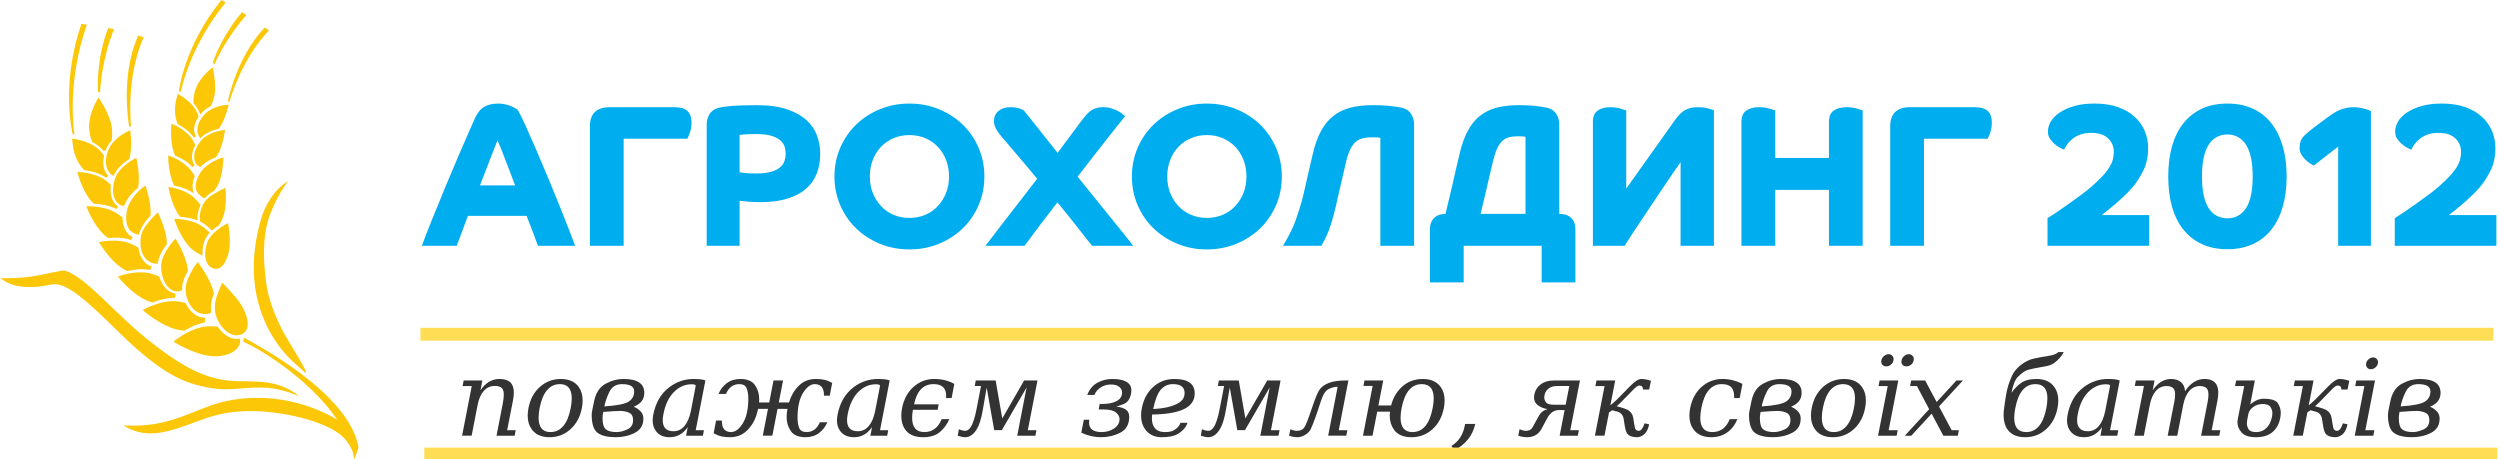 <?xml version="1.0" encoding="UTF-8" standalone="no"?>
<!-- Created with Inkscape (http://www.inkscape.org/) -->

<svg
   xmlns:dc="http://purl.org/dc/elements/1.1/"
   xmlns:cc="http://creativecommons.org/ns#"
   xmlns:rdf="http://www.w3.org/1999/02/22-rdf-syntax-ns#"
   xmlns:svg="http://www.w3.org/2000/svg"
   xmlns="http://www.w3.org/2000/svg"
   xmlns:sodipodi="http://sodipodi.sourceforge.net/DTD/sodipodi-0.dtd"
   xmlns:inkscape="http://www.inkscape.org/namespaces/inkscape"
   id="svg3355"
   version="1.1"
   inkscape:version="0.48.5 r10040"
   xml:space="preserve"
   width="940"
   height="172.738"
   viewBox="0 0 940 172.738"
   sodipodi:docname="AGROHOLDING_2012_logo.svg"
   inkscape:export-filename="/home/iraqez/WebstormProjects/agroholding_site/images/AGROHOLDING_2012_logo.svg.png"
   inkscape:export-xdpi="90"
   inkscape:export-ydpi="90"><defs
     id="defs3359" /><sodipodi:namedview
     pagecolor="#ffffff"
     bordercolor="#666666"
     borderopacity="1"
     objecttolerance="10"
     gridtolerance="10"
     guidetolerance="10"
     inkscape:pageopacity="0"
     inkscape:pageshadow="2"
     inkscape:window-width="1920"
     inkscape:window-height="1025"
     id="namedview3357"
     showgrid="false"
     inkscape:zoom="1.525436"
     inkscape:cx="577.44061"
     inkscape:cy="136.74525"
     inkscape:window-x="-2"
     inkscape:window-y="-3"
     inkscape:window-maximized="1"
     inkscape:current-layer="g3363"
     showguides="true"
     inkscape:guide-bbox="true"
     units="pt"
     inkscape:document-units="pt"><sodipodi:guide
       orientation="0,1"
       position="340.705,0"
       id="guide3193" /><sodipodi:guide
       orientation="0,1"
       position="-114.264,173.134"
       id="guide3210" /><sodipodi:guide
       orientation="1,0"
       position="158.643,267.465"
       id="guide4051" /><sodipodi:guide
       orientation="1,0"
       position="1363.545,199.287"
       id="guide4053" /></sodipodi:namedview><g
     id="g3363"
     inkscape:groupmode="layer"
     inkscape:label="ink_ext_XXXXXX"
     transform="matrix(1.25,0,0,-1.25,0,172.737)"><rect
       style="fill:#fbc707;fill-opacity:1;stroke-width:0.556;stroke-miterlimit:4;stroke-dasharray:none"
       id="rect3267"
       width="1122.302"
       height="83.91"
       x="-1893.229"
       y="-1274.717"
       transform="matrix(0.8,0,0,-0.8,0,138.19)" /><path
       style="fill:#fbc707;fill-opacity:1;stroke-width:0.556;stroke-miterlimit:4;stroke-dasharray:none"
       d="m -1891.234,-1232.16 0,-40.644 559.84,0 559.84,0 0,40.644 0,40.644 -559.84,0 -559.84,0 0,-40.644 z"
       id="path3269"
       inkscape:connector-curvature="0"
       transform="matrix(0.8,0,0,-0.8,0,138.19)" /><path
       style="fill:#fbc707;fill-opacity:1;stroke-width:0.556;stroke-miterlimit:4;stroke-dasharray:none"
       d="m -1891.234,-1232.16 0,-40.644 559.84,0 559.84,0 0,40.644 0,40.644 -559.84,0 -559.84,0 0,-40.644 z"
       id="path3271"
       inkscape:connector-curvature="0"
       transform="matrix(0.8,0,0,-0.8,0,138.19)" /><path
       style="fill:#fbc707;fill-opacity:1;stroke-width:0.556;stroke-miterlimit:4;stroke-dasharray:none"
       d="m -1892.807,-1232.16 0,-40.644 559.84,0 559.84,0 0,40.644 0,40.644 -559.84,0 -559.84,0 0,-40.644 z"
       id="path4041"
       inkscape:connector-curvature="0"
       transform="matrix(0.8,0,0,-0.8,0,138.19)" /><path
       style="fill:#fbc707;fill-opacity:1;stroke-width:0.556;stroke-miterlimit:4;stroke-dasharray:none"
       d="m -1892.807,-1232.16 0,-40.644 559.84,0 559.84,0 0,40.644 0,40.644 -559.84,0 -559.84,0 0,-40.644 z"
       id="path4043"
       inkscape:connector-curvature="0"
       transform="matrix(0.8,0,0,-0.8,0,138.19)" /><path
       style="fill:#fbc707;fill-opacity:1;stroke:none"
       d="m -1892.807,-1232.16 0,-40.644 559.84,0 559.84,0 0,40.644 0,40.644 -559.84,0 -559.84,0 0,-40.644 z"
       id="path4045"
       inkscape:connector-curvature="0"
       transform="matrix(0.8,0,0,-0.8,0,138.19)" /><path
       style="fill:#fbc707;fill-opacity:1;stroke:none"
       d="m -1892.807,-1232.16 0,-40.644 559.84,0 559.84,0 0,40.644 0,40.644 -559.84,0 -559.84,0 0,-40.644 z"
       id="path4047"
       inkscape:connector-curvature="0"
       transform="matrix(0.8,0,0,-0.8,0,138.19)" /><g
       id="g3085"><g
         transform="matrix(0.605,0,0,0.605,67.312,39.845)"
         id="g3244"><path
           inkscape:connector-curvature="0"
           id="path3441"
           style="fill:#00adef;fill-opacity:1;fill-rule:nonzero;stroke:none"
           d="m 144.857,70.383 c -0.671,1.805 -1.44,3.832 -2.311,6.077 -0.87,2.242 -1.707,4.42 -2.511,6.529 -0.803,2.109 -1.556,4.051 -2.26,5.827 -0.703,1.774 -1.255,3.097 -1.657,3.965 -0.403,-0.937 -0.94,-2.259 -1.607,-3.965 -0.671,-1.709 -1.407,-3.619 -2.211,-5.728 -0.805,-2.106 -1.641,-4.266 -2.511,-6.477 -0.871,-2.208 -1.674,-4.286 -2.41,-6.228 l 17.478,0 z M 98.448,40.347 c 1.407,3.751 3.115,8.119 5.123,13.11 2.01,4.987 4.169,10.278 6.48,15.87 2.311,5.589 4.721,11.303 7.232,17.127 2.512,5.825 4.973,11.45 7.384,16.875 1.27,2.878 2.827,4.888 4.67,6.026 1.842,1.141 4.27,1.709 7.284,1.709 1.138,0 2.26,-0.136 3.364,-0.4 1.106,-0.27 2.092,-0.588 2.965,-0.957 0.868,-0.366 1.57,-0.721 2.109,-1.053 0.534,-0.338 0.868,-0.539 1.005,-0.602 1.003,-1.678 2.326,-4.317 3.967,-7.936 1.641,-3.616 3.431,-7.684 5.373,-12.206 1.944,-4.522 3.95,-9.256 6.028,-14.215 2.075,-4.956 4.002,-9.659 5.776,-14.11 1.771,-4.454 3.33,-8.408 4.669,-11.856 1.34,-3.448 2.276,-5.91 2.813,-7.382 l -18.481,0 c -0.739,1.943 -1.541,4.102 -2.412,6.479 -0.87,2.376 -1.943,5.175 -3.214,8.386 l -29.232,0 c -1.072,-2.812 -2.025,-5.39 -2.862,-7.733 -0.838,-2.346 -1.726,-4.722 -2.661,-7.132 l -17.379,0" /><path
           inkscape:connector-curvature="0"
           id="path3443"
           style="fill:#00adef;fill-opacity:1;fill-rule:nonzero;stroke:none"
           d="m 182.033,99.713 c 0,6.364 3.315,9.543 9.946,9.543 l 32.044,0 c 3.08,0 5.274,-0.65 6.58,-1.959 1.306,-1.303 1.959,-3.199 1.959,-5.677 0,-1.805 -0.267,-3.466 -0.803,-4.97 -0.536,-1.507 -0.971,-2.532 -1.306,-3.063 l -31.644,0 0,-53.241 -16.776,0 0,59.366" /><path
           inkscape:connector-curvature="0"
           id="path3445"
           style="fill:#00adef;fill-opacity:1;fill-rule:nonzero;stroke:none"
           d="m 256.467,76.911 c 0.468,-0.065 1.289,-0.187 2.461,-0.349 1.169,-0.17 3.094,-0.255 5.776,-0.255 3.077,0 5.575,0.287 7.482,0.854 1.907,0.568 3.398,1.323 4.471,2.262 1.07,0.937 1.791,1.99 2.16,3.165 0.366,1.169 0.553,2.322 0.553,3.463 0,1.07 -0.153,2.177 -0.454,3.315 -0.301,1.138 -0.954,2.194 -1.959,3.165 -1.005,0.968 -2.461,1.771 -4.368,2.41 -1.91,0.636 -4.471,0.954 -7.687,0.954 -2.345,0 -4.252,-0.048 -5.725,-0.15 -1.473,-0.099 -2.376,-0.187 -2.711,-0.25 l 0,-18.584 z m -16.375,23.403 c 0,1.473 0.202,2.745 0.605,3.818 0.4,1.073 0.92,1.959 1.556,2.663 0.639,0.704 1.374,1.238 2.211,1.607 0.837,0.369 1.689,0.619 2.563,0.752 0.667,0.136 1.453,0.27 2.359,0.403 0.903,0.136 2.041,0.25 3.415,0.352 1.371,0.102 3.046,0.182 5.024,0.25 1.973,0.068 4.368,0.102 7.181,0.102 6.026,0 11.05,-0.687 15.067,-2.061 4.019,-1.374 7.25,-3.182 9.693,-5.424 2.444,-2.245 4.184,-4.82 5.223,-7.732 1.039,-2.915 1.558,-5.913 1.558,-8.992 0,-3.551 -0.571,-6.798 -1.706,-9.745 -1.141,-2.944 -2.915,-5.473 -5.325,-7.582 -2.413,-2.109 -5.51,-3.755 -9.29,-4.922 -3.787,-1.175 -8.288,-1.757 -13.514,-1.757 -1.204,0 -2.376,0.028 -3.514,0.097 -1.141,0.068 -2.177,0.133 -3.114,0.202 -0.94,0.068 -1.726,0.153 -2.362,0.253 -0.639,0.099 -1.053,0.153 -1.255,0.153 l 0,-22.403 -16.375,0 0,59.968" /><path
           inkscape:connector-curvature="0"
           id="path3447"
           style="fill:#00adef;fill-opacity:1;fill-rule:nonzero;stroke:none"
           d="m 340.895,54.209 c 2.878,0 5.524,0.517 7.936,1.555 2.41,1.039 4.485,2.498 6.228,4.374 1.74,1.871 3.097,4.048 4.068,6.526 0.971,2.475 1.459,5.189 1.459,8.138 0,2.946 -0.488,5.674 -1.459,8.186 -0.971,2.512 -2.328,4.686 -4.068,6.529 -1.743,1.842 -3.818,3.281 -6.228,4.32 -2.413,1.036 -5.058,1.558 -7.936,1.558 -2.881,0 -5.527,-0.522 -7.936,-1.558 -2.41,-1.039 -4.485,-2.478 -6.228,-4.32 -1.743,-1.842 -3.097,-4.016 -4.068,-6.529 -0.971,-2.512 -1.456,-5.24 -1.456,-8.186 0,-2.949 0.485,-5.663 1.456,-8.138 0.971,-2.478 2.325,-4.655 4.068,-6.526 1.743,-1.876 3.818,-3.335 6.228,-4.374 2.41,-1.039 5.055,-1.555 7.936,-1.555 z m -37.267,20.593 c 0,5.087 0.954,9.844 2.861,14.263 1.91,4.42 4.539,8.252 7.888,11.502 3.347,3.247 7.298,5.808 11.851,7.684 4.553,1.876 9.444,2.813 14.667,2.813 5.223,0 10.114,-0.937 14.667,-2.813 4.553,-1.876 8.504,-4.437 11.854,-7.684 3.347,-3.25 5.978,-7.082 7.885,-11.502 1.907,-4.42 2.861,-9.177 2.861,-14.263 0,-5.089 -0.954,-9.847 -2.861,-14.266 -1.907,-4.42 -4.539,-8.252 -7.885,-11.499 -3.349,-3.251 -7.301,-5.813 -11.854,-7.686 -4.553,-1.875 -9.444,-2.813 -14.667,-2.813 -5.223,0 -10.114,0.938 -14.667,2.813 -4.553,1.873 -8.504,4.435 -11.851,7.686 -3.349,3.247 -5.978,7.079 -7.888,11.499 -1.907,4.42 -2.861,9.177 -2.861,14.266" /><path
           inkscape:connector-curvature="0"
           id="path3449"
           style="fill:#00adef;fill-opacity:1;fill-rule:nonzero;stroke:none"
           d="m 378.71,40.347 c 0.602,0.803 1.742,2.293 3.415,4.469 1.674,2.177 3.682,4.789 6.026,7.838 2.344,3.045 4.94,6.392 7.786,10.042 2.845,3.65 5.675,7.316 8.489,10.999 -1.943,2.346 -3.835,4.607 -5.676,6.781 -1.843,2.178 -3.534,4.169 -5.073,5.978 -1.541,1.808 -2.881,3.381 -4.018,4.722 -1.14,1.337 -2.008,2.343 -2.612,3.011 -1.341,1.539 -2.361,2.963 -3.062,4.27 -0.705,1.307 -1.056,2.563 -1.056,3.767 0,2.211 0.754,3.934 2.26,5.173 1.508,1.237 3.466,1.857 5.877,1.857 1.742,0 3.164,-0.183 4.269,-0.553 1.105,-0.366 1.924,-0.718 2.463,-1.053 0.467,-0.601 1.239,-1.572 2.309,-2.914 1.072,-1.337 2.344,-2.929 3.819,-4.771 1.471,-1.842 3.113,-3.915 4.922,-6.228 1.808,-2.309 3.715,-4.703 5.726,-7.181 1.539,2.074 2.996,4.035 4.369,5.877 1.372,1.842 2.612,3.497 3.718,4.973 1.104,1.473 2.024,2.712 2.761,3.713 0.736,1.006 1.239,1.674 1.508,2.01 0.937,1.206 1.773,2.193 2.51,2.963 0.736,0.77 1.508,1.389 2.311,1.86 0.804,0.467 1.658,0.803 2.561,1.005 0.903,0.199 1.959,0.299 3.164,0.299 1.339,0 2.595,-0.183 3.768,-0.553 1.171,-0.366 2.225,-0.784 3.165,-1.255 0.936,-0.467 1.722,-0.971 2.359,-1.506 0.637,-0.538 1.089,-0.938 1.356,-1.206 -0.536,-0.668 -1.573,-1.958 -3.114,-3.866 -1.541,-1.909 -3.382,-4.219 -5.524,-6.931 -2.144,-2.712 -4.506,-5.724 -7.082,-9.041 -2.58,-3.314 -5.209,-6.714 -7.887,-10.196 3.08,-3.814 6.128,-7.584 9.142,-11.298 3.014,-3.718 5.775,-7.133 8.287,-10.248 2.511,-3.111 4.671,-5.795 6.48,-8.036 1.806,-2.245 3.045,-3.834 3.716,-4.771 l -20.392,0 c -0.601,0.669 -1.473,1.741 -2.611,3.213 -1.14,1.471 -2.46,3.163 -3.969,5.073 -1.507,1.909 -3.163,4.001 -4.972,6.281 -1.808,2.274 -3.716,4.617 -5.726,7.031 -1.876,-2.414 -3.667,-4.741 -5.374,-6.983 -1.707,-2.246 -3.282,-4.319 -4.721,-6.228 -1.441,-1.909 -2.698,-3.601 -3.768,-5.074 -1.07,-1.471 -1.907,-2.578 -2.51,-3.313 l -19.387,0" /><path
           inkscape:connector-curvature="0"
           id="path3451"
           style="fill:#00adef;fill-opacity:1;fill-rule:nonzero;stroke:none"
           d="m 488.774,54.208 c 2.879,0 5.523,0.519 7.936,1.558 2.412,1.039 4.485,2.496 6.228,4.371 1.741,1.872 3.097,4.049 4.068,6.526 0.969,2.478 1.457,5.19 1.457,8.137 0,2.948 -0.488,5.676 -1.457,8.186 -0.971,2.515 -2.327,4.689 -4.068,6.531 -1.743,1.842 -3.816,3.28 -6.228,4.319 -2.413,1.039 -5.057,1.558 -7.936,1.558 -2.881,0 -5.526,-0.519 -7.936,-1.558 -2.412,-1.039 -4.487,-2.477 -6.228,-4.319 -1.743,-1.842 -3.099,-4.016 -4.068,-6.531 -0.972,-2.51 -1.458,-5.238 -1.458,-8.186 0,-2.947 0.486,-5.659 1.458,-8.137 0.969,-2.477 2.325,-4.655 4.068,-6.526 1.741,-1.875 3.816,-3.332 6.228,-4.371 2.41,-1.039 5.055,-1.558 7.936,-1.558 z m -37.267,20.592 c 0,5.089 0.955,9.845 2.862,14.265 1.909,4.42 4.537,8.254 7.887,11.504 3.347,3.247 7.298,5.806 11.853,7.681 4.553,1.876 9.443,2.814 14.666,2.814 5.223,0 10.111,-0.938 14.666,-2.814 4.553,-1.875 8.503,-4.434 11.853,-7.681 3.347,-3.25 5.978,-7.084 7.885,-11.504 1.909,-4.42 2.864,-9.175 2.864,-14.265 0,-5.088 -0.955,-9.844 -2.864,-14.265 -1.907,-4.418 -4.537,-8.253 -7.885,-11.499 -3.35,-3.25 -7.3,-5.814 -11.853,-7.685 -4.555,-1.876 -9.443,-2.813 -14.666,-2.813 -5.223,0 -10.113,0.937 -14.666,2.813 -4.555,1.872 -8.505,4.435 -11.853,7.685 -3.35,3.246 -5.978,7.081 -7.887,11.499 -1.907,4.421 -2.862,9.176 -2.862,14.265" /><path
           inkscape:connector-curvature="0"
           id="path3453"
           style="fill:#00adef;fill-opacity:1;fill-rule:nonzero;stroke:none"
           d="m 571.322,110.259 c 3.08,0 5.776,-0.115 8.086,-0.35 2.312,-0.235 4.135,-0.486 5.476,-0.755 0.868,-0.134 1.722,-0.385 2.56,-0.751 0.837,-0.37 1.573,-0.905 2.211,-1.607 0.634,-0.706 1.154,-1.592 1.558,-2.664 0.401,-1.071 0.601,-2.346 0.601,-3.817 l 0,-59.968 -16.775,0 0,53.642 c -0.402,0.131 -1.022,0.217 -1.858,0.251 -0.837,0.033 -1.592,0.049 -2.261,0.049 -1.673,0 -3.165,-0.15 -4.471,-0.452 -1.305,-0.299 -2.477,-0.871 -3.515,-1.708 -1.039,-0.836 -1.958,-2.043 -2.761,-3.616 -0.805,-1.573 -1.508,-3.631 -2.111,-6.176 -1.339,-5.627 -2.428,-10.297 -3.263,-14.014 -0.839,-3.718 -1.457,-6.445 -1.859,-8.186 -0.603,-2.679 -1.424,-5.727 -2.462,-9.142 -1.039,-3.415 -2.629,-6.964 -4.771,-10.648 l -19.086,0 c 2.945,4.886 5.037,9.09 6.278,12.606 1.239,3.515 2.225,6.579 2.963,9.191 0.403,1.471 0.77,2.928 1.106,4.371 0.334,1.438 0.702,3.064 1.103,4.872 0.401,1.807 0.871,3.866 1.407,6.179 0.537,2.309 1.171,5.036 1.909,8.185 1.07,4.686 2.46,8.59 4.167,11.702 1.71,3.116 3.783,5.626 6.228,7.535 2.446,1.905 5.276,3.261 8.489,4.068 3.214,0.804 6.897,1.203 11.049,1.203" /><path
           inkscape:connector-curvature="0"
           id="path3455"
           style="fill:#00adef;fill-opacity:1;fill-rule:nonzero;stroke:none"
           d="m 624.902,56.217 22.3,0 0,38.273 c -0.401,0.134 -0.955,0.216 -1.657,0.25 -0.704,0.034 -1.391,0.053 -2.06,0.053 -1.742,0 -3.249,-0.169 -4.519,-0.505 -1.274,-0.336 -2.397,-0.971 -3.366,-1.909 -0.971,-0.938 -1.825,-2.209 -2.561,-3.814 -0.737,-1.611 -1.406,-3.683 -2.009,-6.228 l -6.127,-26.12 z m 47.11,-34.054 -16.773,0 0,18.184 -38.776,0 0,-18.184 -16.775,0 0,26.32 c 0,2.478 0.705,4.387 2.109,5.725 1.407,1.341 3.281,2.009 5.627,2.009 0.736,3.079 1.388,5.791 1.958,8.137 0.568,2.343 1.105,4.603 1.608,6.781 0.502,2.174 1.003,4.42 1.506,6.728 0.503,2.313 1.121,4.94 1.858,7.887 1.071,4.686 2.444,8.59 4.119,11.702 1.672,3.116 3.717,5.626 6.127,7.535 2.412,1.905 5.207,3.261 8.388,4.068 3.18,0.804 6.812,1.203 10.899,1.203 3.079,0 5.708,-0.115 7.886,-0.35 2.174,-0.235 3.931,-0.486 5.274,-0.755 0.869,-0.134 1.72,-0.385 2.56,-0.751 0.837,-0.37 1.573,-0.905 2.211,-1.607 0.633,-0.706 1.152,-1.592 1.556,-2.664 0.403,-1.071 0.602,-2.346 0.602,-3.817 l 0,-44.098 0.304,0 c 2.342,0 4.218,-0.668 5.623,-2.009 1.408,-1.338 2.109,-3.246 2.109,-5.725 l 0,-26.32" /><path
           inkscape:connector-curvature="0"
           id="path3457"
           style="fill:#00adef;fill-opacity:1;fill-rule:nonzero;stroke:none"
           d="m 697.289,68.774 24.207,34.055 c 1.675,2.342 3.347,3.997 5.024,4.969 1.672,0.971 3.781,1.457 6.327,1.457 1.672,0 3.114,-0.134 4.32,-0.399 1.206,-0.269 2.444,-0.64 3.716,-1.107 l 0,-67.402 -16.574,0 0,41.586 c -1.206,-1.741 -2.645,-3.819 -4.32,-6.228 -1.675,-2.41 -3.432,-5.006 -5.274,-7.786 -1.842,-2.78 -3.716,-5.589 -5.623,-8.437 -1.91,-2.846 -3.701,-5.525 -5.376,-8.036 -1.672,-2.51 -3.148,-4.737 -4.42,-6.679 -1.272,-1.943 -2.208,-3.415 -2.813,-4.42 l -15.771,0 0,61.477 c 0,2.742 0.803,4.67 2.41,5.776 1.609,1.102 3.684,1.655 6.228,1.655 1.876,0 3.568,-0.235 5.075,-0.703 1.507,-0.466 2.461,-0.769 2.864,-0.903 l 0,-38.874" /><path
           inkscape:connector-curvature="0"
           id="path3459"
           style="fill:#00adef;fill-opacity:1;fill-rule:nonzero;stroke:none"
           d="m 754.573,40.347 0,61.477 c 0,2.742 0.803,4.67 2.413,5.776 1.607,1.102 3.716,1.655 6.327,1.655 1.942,0 3.667,-0.235 5.175,-0.703 1.504,-0.466 2.461,-0.769 2.861,-0.903 l 0,-23.604 26.722,0 0,17.779 c 0,2.742 0.803,4.67 2.41,5.776 1.607,1.102 3.716,1.655 6.327,1.655 1.944,0 3.667,-0.235 5.175,-0.703 1.507,-0.466 2.461,-0.769 2.861,-0.903 l 0,-67.301 -16.773,0 0,27.826 -26.722,0 0,-27.826 -16.776,0" /><path
           inkscape:connector-curvature="0"
           id="path3461"
           style="fill:#00adef;fill-opacity:1;fill-rule:nonzero;stroke:none"
           d="m 828.535,99.713 c 0,6.363 3.315,9.542 9.946,9.542 l 32.041,0 c 3.08,0 5.277,-0.65 6.582,-1.958 1.306,-1.303 1.956,-3.198 1.956,-5.675 0,-1.808 -0.267,-3.467 -0.803,-4.973 -0.536,-1.506 -0.971,-2.529 -1.306,-3.064 l -31.641,0 0,-53.239 -16.776,0 0,59.366" /><path
           inkscape:connector-curvature="0"
           id="path3463"
           style="fill:#00adef;fill-opacity:1;fill-rule:nonzero;stroke:none"
           d="m 906.75,54.107 c 0.467,0.267 1.623,1.006 3.465,2.212 1.842,1.206 3.917,2.626 6.228,4.269 2.311,1.641 4.621,3.315 6.932,5.022 2.309,1.708 4.168,3.199 5.574,4.468 2.211,1.944 4.002,3.669 5.374,5.175 1.371,1.506 2.461,2.929 3.267,4.271 0.803,1.337 1.354,2.611 1.655,3.818 0.301,1.203 0.454,2.473 0.454,3.815 0,2.544 -0.94,4.737 -2.813,6.579 -1.876,1.842 -4.722,2.764 -8.54,2.764 -1.942,0 -3.664,-0.268 -5.172,-0.803 -1.507,-0.538 -2.796,-1.225 -3.866,-2.062 -1.072,-0.837 -1.961,-1.741 -2.662,-2.712 -0.704,-0.971 -1.255,-1.89 -1.659,-2.761 -0.602,0.202 -1.355,0.553 -2.259,1.053 -0.904,0.504 -1.776,1.121 -2.613,1.861 -0.837,0.736 -1.572,1.588 -2.21,2.559 -0.638,0.971 -0.953,2.092 -0.953,3.366 0,1.207 0.2,2.328 0.601,3.366 0.401,1.039 0.871,1.924 1.407,2.66 0.334,0.471 0.969,1.159 1.909,2.062 0.936,0.905 2.26,1.805 3.967,2.709 1.707,0.905 3.816,1.674 6.329,2.313 2.51,0.636 5.541,0.953 9.09,0.953 4.286,0 8.07,-0.568 11.351,-1.708 3.281,-1.14 6.043,-2.712 8.288,-4.719 2.24,-2.009 3.951,-4.355 5.121,-7.034 1.172,-2.679 1.757,-5.559 1.757,-8.639 0,-4.352 -0.818,-8.136 -2.458,-11.349 -1.643,-3.213 -3.366,-5.896 -5.175,-8.037 -1.07,-1.274 -2.359,-2.63 -3.866,-4.068 -1.507,-1.443 -3.014,-2.813 -4.522,-4.119 -1.507,-1.305 -2.912,-2.481 -4.218,-3.514 -1.306,-1.039 -2.259,-1.794 -2.864,-2.26 l 23.608,0 0,-15.27 -50.528,0 0,13.76" /><path
           inkscape:connector-curvature="0"
           id="path3465"
           style="fill:#00adef;fill-opacity:1;fill-rule:nonzero;stroke:none"
           d="m 996.202,54.01 c 3.948,0 7.031,1.69 9.239,5.07 2.211,3.38 3.315,8.622 3.315,15.72 0,7.099 -1.104,12.355 -3.315,15.769 -2.208,3.418 -5.291,5.126 -9.239,5.126 -4.019,0 -7.133,-1.708 -9.344,-5.126 -2.208,-3.414 -3.315,-8.67 -3.315,-15.769 0,-7.099 1.107,-12.341 3.315,-15.72 2.211,-3.381 5.325,-5.07 9.344,-5.07 z m 0,-15.37 c -4.757,0 -8.958,0.835 -12.609,2.509 -3.65,1.674 -6.73,4.07 -9.242,7.182 -2.509,3.117 -4.402,6.898 -5.674,11.354 -1.272,4.453 -1.91,9.492 -1.91,15.116 0,5.626 0.639,10.662 1.91,15.119 1.272,4.45 3.165,8.253 5.674,11.399 2.512,3.15 5.592,5.559 9.242,7.234 3.65,1.673 7.851,2.51 12.609,2.51 4.686,0 8.873,-0.837 12.555,-2.51 3.684,-1.674 6.764,-4.084 9.242,-7.234 2.478,-3.146 4.368,-6.949 5.674,-11.399 1.306,-4.457 1.961,-9.493 1.961,-15.119 0,-5.624 -0.656,-10.663 -1.961,-15.116 -1.306,-4.456 -3.196,-8.237 -5.674,-11.354 -2.478,-3.111 -5.558,-5.508 -9.242,-7.182 -3.682,-1.674 -7.868,-2.509 -12.555,-2.509" /><path
           inkscape:connector-curvature="0"
           id="path3467"
           style="fill:#00adef;fill-opacity:1;fill-rule:nonzero;stroke:none"
           d="m 1051.257,89.667 -12.154,-9.441 c -0.536,0.265 -1.189,0.654 -1.959,1.154 -0.772,0.505 -1.541,1.14 -2.311,1.909 -0.769,0.77 -1.422,1.622 -1.959,2.562 -0.536,0.938 -0.803,1.974 -0.803,3.112 0,2.41 0.636,4.304 1.907,5.676 1.272,1.37 3.08,2.928 5.424,4.674 l 5.927,4.42 c 1.272,0.934 2.444,1.756 3.517,2.458 1.07,0.703 2.14,1.274 3.213,1.707 1.07,0.437 2.16,0.77 3.264,1.005 1.104,0.236 2.328,0.352 3.667,0.352 1.005,0 2.01,-0.082 3.014,-0.249 1.005,-0.169 1.891,-0.37 2.663,-0.602 0.769,-0.235 1.405,-0.452 1.907,-0.653 0.502,-0.202 0.818,-0.337 0.954,-0.405 l 0,-66.998 -16.273,0 0,49.32" /><path
           inkscape:connector-curvature="0"
           id="path3469"
           style="fill:#00adef;fill-opacity:1;fill-rule:nonzero;stroke:none"
           d="m 1079.393,54.107 c 0.468,0.267 1.624,1.006 3.466,2.212 1.842,1.206 3.917,2.626 6.228,4.269 2.313,1.641 4.624,3.315 6.934,5.022 2.308,1.708 4.167,3.199 5.572,4.468 2.211,1.944 4.002,3.669 5.376,5.175 1.371,1.506 2.461,2.929 3.264,4.271 0.803,1.337 1.354,2.611 1.658,3.818 0.301,1.203 0.451,2.473 0.451,3.815 0,2.544 -0.94,4.737 -2.813,6.579 -1.876,1.842 -4.721,2.764 -8.538,2.764 -1.944,0 -3.664,-0.268 -5.172,-0.803 -1.507,-0.538 -2.799,-1.225 -3.869,-2.062 -1.07,-0.837 -1.958,-1.741 -2.663,-2.712 -0.704,-0.971 -1.255,-1.89 -1.658,-2.761 -0.602,0.202 -1.354,0.553 -2.26,1.053 -0.903,0.504 -1.774,1.121 -2.611,1.861 -0.837,0.736 -1.573,1.588 -2.211,2.559 -0.636,0.971 -0.951,2.092 -0.951,3.366 0,1.207 0.199,2.328 0.602,3.366 0.4,1.039 0.869,1.924 1.405,2.66 0.335,0.471 0.971,1.159 1.91,2.062 0.934,0.905 2.26,1.805 3.965,2.709 1.709,0.905 3.818,1.674 6.33,2.313 2.512,0.636 5.541,0.953 9.092,0.953 4.283,0 8.067,-0.568 11.348,-1.708 3.281,-1.14 6.043,-2.712 8.288,-4.719 2.242,-2.009 3.951,-4.355 5.123,-7.034 1.169,-2.679 1.757,-5.559 1.757,-8.639 0,-4.352 -0.82,-8.136 -2.461,-11.349 -1.641,-3.213 -3.366,-5.896 -5.175,-8.037 -1.07,-1.274 -2.359,-2.63 -3.866,-4.068 -1.504,-1.443 -3.014,-2.813 -4.522,-4.119 -1.504,-1.305 -2.912,-2.481 -4.218,-3.514 -1.306,-1.039 -2.26,-1.794 -2.864,-2.26 l 23.608,0 0,-15.27 -50.528,0 0,13.76" /></g><path
         d="m 33.949,93.579 0.002,-0.002 0,0 c 0,0 0,0 -0.002,0.002"
         style="fill:#fbc707;fill-opacity:1;fill-rule:nonzero;stroke:none"
         id="path3367"
         inkscape:connector-curvature="0" /><path
         d="m 30.429,93.579 0.002,-0.002 0,0 c 0,0 0,0 -0.002,0.002"
         style="fill:#fbc707;fill-opacity:1;fill-rule:nonzero;stroke:none"
         id="path3369"
         inkscape:connector-curvature="0" /><path
         d="m 39.423,100.238 c -0.196,1.903 -1.321,15.264 3.778,26.705 -0.541,0.193 -1.088,0.38 -1.637,0.555 -5.217,-11.676 -3.024,-25.545 -2.692,-27.467 0.233,0.092 0.415,0.158 0.551,0.207"
         style="fill:#fbc707;fill-opacity:1;fill-rule:nonzero;stroke:none"
         id="path3371"
         inkscape:connector-curvature="0" /><path
         d="m 29.512,110.49 0.293,0.023 c 0.103,0.009 0.201,-0.014 0.289,-0.054 0.104,2.063 0.726,10.323 4.197,18.944 -0.578,0.123 -1.153,0.242 -1.724,0.349 -3.397,-8.579 -3.205,-16.957 -3.079,-19.26 0.009,-0.001 0.011,-0.003 0.024,-0.002"
         style="fill:#fbc707;fill-opacity:1;fill-rule:nonzero;stroke:none"
         id="path3373"
         inkscape:connector-curvature="0" /><path
         d="m 22.399,97.794 c -0.414,2.639 -2.069,16.197 3.719,32.987 -0.567,0.074 -1.118,0.141 -1.646,0.203 -5.913,-17.345 -3.109,-31.025 -2.615,-33.137 0.166,-0.009 0.351,-0.029 0.542,-0.053"
         style="fill:#fbc707;fill-opacity:1;fill-rule:nonzero;stroke:none"
         id="path3375"
         inkscape:connector-curvature="0" /><path
         d="m 58.553,110.488 c -0.331,-1.376 -0.413,-2.455 -0.37,-3.312 0.662,-0.733 1.239,-1.543 1.616,-2.39 0.139,-0.309 0.252,-0.609 0.364,-0.909 0.028,-0.005 0.048,-0.016 0.074,-0.019 0.04,-0.006 0.08,0.002 0.12,-0.001 0.207,0.243 0.395,0.487 0.635,0.734 l 0.004,0.001 c 0.693,0.707 1.525,1.228 2.394,1.62 0.412,0.802 0.774,1.77 1.052,2.929 0.504,2.131 0.338,5.101 -0.485,8.816 -0.433,-0.328 -1.159,-0.948 -1.961,-1.787 -1.365,-1.423 -2.911,-3.452 -3.443,-5.682"
         style="fill:#fbc707;fill-opacity:1;fill-rule:nonzero;stroke:none"
         id="path3377"
         inkscape:connector-curvature="0" /><path
         d="m 58.287,96.831 c 0.217,0.09 0.432,0.205 0.63,0.365 -0.821,1.345 -0.805,3.506 0.826,5.864 -0.152,0.469 -0.326,0.95 -0.551,1.449 l -10e-4,0.004 c -1.283,2.876 -4.647,4.858 -5.737,5.442 -0.291,-1.346 -1.728,-4.964 0.031,-9.128 1.546,-0.817 3.546,-2.157 4.802,-3.996"
         style="fill:#fbc707;fill-opacity:1;fill-rule:nonzero;stroke:none"
         id="path3379"
         inkscape:connector-curvature="0" /><path
         d="m 65.814,99.468 c 1.168,1.58 2.175,4 2.994,7.209 -1.383,-0.025 -4.926,-0.499 -7.13,-2.74 -0.03,-0.031 -0.059,-0.066 -0.091,-0.096 -2.72,-2.841 -2.576,-5.723 -1.474,-7.027 0.07,-0.085 0.123,-0.131 0.182,-0.183 1.567,1.629 3.777,2.447 5.519,2.837"
         style="fill:#fbc707;fill-opacity:1;fill-rule:nonzero;stroke:none"
         id="path3381"
         inkscape:connector-curvature="0" /><path
         d="m 57.858,87.948 c 0.247,0.121 0.483,0.277 0.698,0.493 -1.002,1.288 -1.226,3.506 0.207,6.088 -0.206,0.466 -0.436,0.942 -0.718,1.432 l -0.003,0.004 c -1.621,2.852 -5.304,4.552 -6.449,5.022 -0.171,-1.417 -0.473,-6.472 1.105,-9.61 1.611,-0.666 3.703,-1.772 5.16,-3.428"
         style="fill:#fbc707;fill-opacity:1;fill-rule:nonzero;stroke:none"
         id="path3383"
         inkscape:connector-curvature="0" /><path
         d="m 59.327,88.536 c 0.289,-0.285 0.61,-0.464 0.958,-0.562 1.334,1.436 3.161,2.336 4.666,2.877 0.874,1.204 2.05,3.611 2.763,8.274 -1.326,-0.15 -4.875,-0.746 -6.977,-2.941 -0.116,-0.122 -0.226,-0.244 -0.335,-0.376 -2.475,-3.086 -2.419,-5.993 -1.075,-7.272"
         style="fill:#fbc707;fill-opacity:1;fill-rule:nonzero;stroke:none"
         id="path3385"
         inkscape:connector-curvature="0" /><path
         d="m 58.358,79.973 c -0.605,1.312 -0.64,3.159 0.241,5.259 -0.295,0.489 -0.623,0.986 -1.008,1.509 l -10e-4,0.005 c -2.021,2.785 -5.797,4.327 -6.992,4.673 -0.025,-1.297 0.176,-5.929 1.811,-9.058 1.696,-0.324 4.09,-1.007 5.949,-2.389"
         style="fill:#fbc707;fill-opacity:1;fill-rule:nonzero;stroke:none"
         id="path3387"
         inkscape:connector-curvature="0" /><path
         d="M 61.129,87.357 C 60.844,87.057 60.576,86.731 60.35,86.38 58.155,82.928 58.635,80.568 60.195,79.423 c 0.553,-0.425 0.83,-0.902 1.474,-0.769 0.849,0.936 1.879,1.677 2.873,2.25 0.267,0.364 0.528,0.766 0.783,1.209 1.063,1.862 1.703,4.796 1.894,8.71 -1.239,-0.27 -4.099,-1.387 -6.09,-3.466"
         style="fill:#fbc707;fill-opacity:1;fill-rule:nonzero;stroke:none"
         id="path3389"
         inkscape:connector-curvature="0" /><path
         d="m 59.398,71.888 c -0.124,1.316 0.125,2.901 0.901,4.655 -0.441,0.591 -0.955,1.195 -1.56,1.821 l -0.005,0.004 c -2.441,2.6 -6.772,3.45 -8.072,3.582 0.186,-1.277 1.209,-6.004 3.474,-8.97 1.487,-0.093 3.458,-0.389 5.262,-1.092"
         style="fill:#fbc707;fill-opacity:1;fill-rule:nonzero;stroke:none"
         id="path3391"
         inkscape:connector-curvature="0" /><path
         d="m 61.008,76.533 c -0.943,-2.008 -1.089,-3.705 -0.774,-5.007 0.582,-0.281 1.135,-0.609 1.627,-0.997 0.724,-0.556 1.336,-1.123 1.881,-1.694 0.661,0.602 1.362,1.127 2.05,1.545 0.442,0.625 0.858,1.38 1.225,2.272 1.234,3.013 0.916,7.492 0.809,8.961 0,0.026 0,0.026 0.001,0.044 -0.361,-0.122 -4.195,-1.909 -5.52,-3.293 -0.516,-0.54 -0.969,-1.147 -1.299,-1.831"
         style="fill:#fbc707;fill-opacity:1;fill-rule:nonzero;stroke:none"
         id="path3393"
         inkscape:connector-curvature="0" /><path
         d="m 61.394,65.39 c 0.344,1.087 0.969,2.013 1.702,2.813 -0.536,0.534 -1.147,1.071 -1.848,1.611 l -0.004,3e-4 c -2.912,2.3 -7.492,2.554 -8.836,2.524 0.454,-1.472 2.696,-7.453 6.171,-9.76 0.827,-0.571 1.62,-0.985 2.364,-1.256 -0.125,1.184 -0.013,2.546 0.45,4.063 l 10e-4,0.004"
         style="fill:#fbc707;fill-opacity:1;fill-rule:nonzero;stroke:none"
         id="path3395"
         inkscape:connector-curvature="0" /><path
         d="m 68.779,62.198 c 0.77,3.192 0.069,7.389 -0.155,8.77 -0.009,0.031 -0.009,0.053 -0.016,0.085 -0.999,-0.402 -3.049,-1.639 -4.701,-3.365 -0.729,-0.76 -1.337,-1.652 -1.662,-2.683 -1.263,-4.142 -0.105,-6.866 1.831,-7.521 0.712,-0.254 1.387,-0.213 2.005,0.121 0.28,0.15 0.549,0.359 0.805,0.621 0.785,0.822 1.428,2.168 1.893,3.973"
         style="fill:#fbc707;fill-opacity:1;fill-rule:nonzero;stroke:none"
         id="path3397"
         inkscape:connector-curvature="0" /><path
         d="m 68.806,107.613 0.218,0.003 c 0.26,0.944 3.771,12.998 11.871,21.397 -0.406,0.309 -0.818,0.616 -1.235,0.921 -8.255,-8.59 -10.968,-21.44 -11.153,-22.335 0.136,0.007 0.248,0.012 0.299,0.014"
         style="fill:#fbc707;fill-opacity:1;fill-rule:nonzero;stroke:none"
         id="path3399"
         inkscape:connector-curvature="0" /><path
         d="m 64.82,119.524 c 0.924,2.092 4.114,8.323 9.316,14.162 -0.441,0.283 -0.881,0.559 -1.315,0.829 -5.301,-6.031 -7.978,-12.808 -8.73,-14.91 -0.054,-0.158 -0.1,-0.289 -0.137,-0.392 l 0.608,-0.29 c 0.048,0.118 0.134,0.323 0.258,0.601"
         style="fill:#fbc707;fill-opacity:1;fill-rule:nonzero;stroke:none"
         id="path3401"
         inkscape:connector-curvature="0" /><path
         d="m 53.912,110.78 c 0.135,-0.071 0.309,-0.173 0.475,-0.27 0.236,1.273 2.849,13.85 13.487,26.959 -0.452,0.26 -0.878,0.5 -1.276,0.724 -11.008,-13.63 -12.703,-26.744 -12.78,-27.362 l 0.094,-0.051"
         style="fill:#fbc707;fill-opacity:1;fill-rule:nonzero;stroke:none"
         id="path3403"
         inkscape:connector-curvature="0" /><path
         d="m 33.902,85.405 c 0.086,-0.049 0.162,-0.09 0.231,-0.12 1.01,2.302 3.063,4 4.749,5.075 0.609,2.094 0.716,4.995 0.319,8.641 -1.449,-0.557 -5.004,-2.411 -6.452,-5.589 -0.021,-0.047 -0.04,-0.087 -0.06,-0.134 -1.752,-3.997 -0.467,-6.939 1.213,-7.874"
         style="fill:#fbc707;fill-opacity:1;fill-rule:nonzero;stroke:none"
         id="path3405"
         inkscape:connector-curvature="0" /><path
         d="m 31.965,84.718 c 0.218,0.195 0.42,0.422 0.579,0.703 -1.21,1.124 -1.888,3.206 -1.23,5.987 -0.406,0.544 -0.867,1.093 -1.419,1.643 l -0.002,0.003 c -2.49,2.501 -6.826,3.273 -8.205,3.459 0.223,-1.512 0.129,-5.824 3.63,-9.479 1.956,-0.257 4.598,-0.886 6.647,-2.316"
         style="fill:#fbc707;fill-opacity:1;fill-rule:nonzero;stroke:none"
         id="path3407"
         inkscape:connector-curvature="0" /><path
         d="m 26.865,99.028 c 0.192,-1.561 0.53,-2.713 0.912,-3.585 0.99,-0.51 1.921,-1.131 2.654,-1.867 0.269,-0.271 0.506,-0.538 0.745,-0.807 0.026,0.005 0.053,0.002 0.08,0.008 0.196,0.042 0.377,0.111 0.549,0.196 0.095,0.238 0.159,0.466 0.272,0.711 l 0,0.004 c 0.377,0.825 0.902,1.552 1.499,2.202 0.207,1.098 0.236,2.434 0.043,3.998 -0.31,2.411 -1.655,5.435 -3.988,8.984 -0.328,-0.508 -0.852,-1.43 -1.371,-2.612 -0.881,-2.005 -1.713,-4.711 -1.395,-7.231"
         style="fill:#fbc707;fill-opacity:1;fill-rule:nonzero;stroke:none"
         id="path3409"
         inkscape:connector-curvature="0" /><path
         d="m 35.012,75.318 c 0.21,0.216 0.398,0.468 0.539,0.769 -1.565,0.957 -2.665,3.187 -2.174,6.42 -0.401,0.407 -0.832,0.815 -1.322,1.216 l -0.002,8e-4 c -2.84,2.343 -7.403,2.696 -8.795,2.749 0.375,-1.538 2.049,-6.918 4.952,-9.571 1.963,-0.074 4.611,-0.42 6.802,-1.584"
         style="fill:#fbc707;fill-opacity:1;fill-rule:nonzero;stroke:none"
         id="path3411"
         inkscape:connector-curvature="0" /><path
         d="m 41.519,81.696 c 0.346,1.697 0.453,4.528 -0.498,9.032 -1.339,-0.668 -4.857,-2.649 -6.213,-5.74 -0.074,-0.168 -0.144,-0.341 -0.204,-0.519 -1.4,-4.156 -0.193,-7.159 1.731,-7.974 0.342,-0.155 0.681,-0.229 1.014,-0.236 0.802,2.326 2.639,4.2 4.17,5.436"
         style="fill:#fbc707;fill-opacity:1;fill-rule:nonzero;stroke:none"
         id="path3413"
         inkscape:connector-curvature="0" /><path
         d="m 39.878,66.887 c -1.706,0.768 -3.023,2.848 -3.033,5.909 -0.5,0.391 -1.033,0.779 -1.638,1.168 l -0.005,7e-4 c -3.229,2.125 -7.826,2.276 -9.226,2.177 0.543,-1.522 3.038,-7.294 6.6,-9.572 2.016,0.234 4.585,0.246 6.833,-0.593 0.199,0.259 0.359,0.563 0.469,0.91"
         style="fill:#fbc707;fill-opacity:1;fill-rule:nonzero;stroke:none"
         id="path3415"
         inkscape:connector-curvature="0" /><path
         d="m 43.757,82.399 c -1.202,-0.756 -3.779,-3.015 -5.069,-5.942 -0.182,-0.423 -0.332,-0.861 -0.436,-1.318 -0.956,-4.425 0.479,-6.702 2.578,-7.294 0.356,-0.107 0.652,-0.249 0.93,-0.331 0.568,2.38 2.119,4.406 3.511,5.812 0.201,2.284 -0.303,5.33 -1.514,9.073"
         style="fill:#fbc707;fill-opacity:1;fill-rule:nonzero;stroke:none"
         id="path3417"
         inkscape:connector-curvature="0" /><path
         d="m 41.621,63.699 c -0.577,0.34 -1.188,0.673 -1.875,0.998 l -0.006,0.002 c -3.605,1.767 -8.517,0.986 -9.941,0.623 0.784,-1.398 4.36,-6.875 8.476,-8.66 2.034,0.478 4.588,0.786 6.892,0.325 0.199,0.311 0.326,0.68 0.393,1.085 -1.872,0.519 -3.522,2.466 -3.939,5.627"
         style="fill:#fbc707;fill-opacity:1;fill-rule:nonzero;stroke:none"
         id="path3419"
         inkscape:connector-curvature="0" /><path
         d="m 47.497,74.278 c -0.009,0.023 -0.009,0.023 -0.017,0.045 -0.334,-0.267 -3.679,-3.597 -4.533,-5.545 -0.334,-0.76 -0.57,-1.566 -0.652,-2.405 -0.385,-4.686 1.809,-7.123 4.055,-7.409 0.423,-0.064 0.782,-0.121 1.116,-0.096 0.086,0.827 0.3,1.625 0.607,2.378 0.006,0.014 0.012,0.033 0.02,0.046 0.113,0.276 0.237,0.548 0.37,0.812 0.012,0.027 0.026,0.053 0.041,0.079 0.139,0.268 0.285,0.53 0.436,0.784 0.005,0.007 0.009,0.015 0.013,0.023 0.381,0.625 0.799,1.198 1.22,1.718 0.088,3.598 -1.988,8.09 -2.676,9.572"
         style="fill:#fbc707;fill-opacity:1;fill-rule:nonzero;stroke:none"
         id="path3421"
         inkscape:connector-curvature="0" /><path
         d="m 52.539,48.588 c 0.182,0.381 0.277,0.809 0.273,1.278 -1.971,0.238 -3.992,1.993 -4.904,5.143 -0.657,0.273 -1.35,0.532 -2.119,0.767 l -0.004,0.001 c -3.984,1.272 -8.921,-0.222 -10.33,-0.767 1.059,-1.361 5.784,-6.72 10.365,-7.787 0.042,-0.011 0.08,-0.018 0.123,-0.027 1.928,0.766 4.31,1.436 6.596,1.392"
         style="fill:#fbc707;fill-opacity:1;fill-rule:nonzero;stroke:none"
         id="path3423"
         inkscape:connector-curvature="0" /><path
         d="m 56.526,56.63 c -0.017,0.21 -0.019,0.407 -0.041,0.625 -0.445,3.62 -2.838,7.716 -3.622,9.06 -0.022,0.035 -0.031,0.055 -0.049,0.087 -0.895,-0.803 -2.574,-2.878 -3.64,-5.305 -0.467,-1.072 -0.76,-2.233 -0.699,-3.432 0.296,-4.79 2.595,-7.181 4.896,-7.118 0.537,0.009 1.004,0.143 1.413,0.375 -0.053,1.367 0.264,2.723 0.805,3.958 0.273,0.623 0.599,1.199 0.937,1.749"
         style="fill:#fbc707;fill-opacity:1;fill-rule:nonzero;stroke:none"
         id="path3425"
         inkscape:connector-curvature="0" /><path
         d="m 61.577,41.168 c 0.155,0.452 0.195,0.943 0.1,1.457 -2.076,-0.076 -4.442,1.385 -5.873,4.426 -0.72,0.175 -1.479,0.332 -2.317,0.458 -4.282,0.616 -9.215,-1.801 -10.584,-2.59 1.368,-1.214 7.219,-5.826 12.103,-6.145 0.183,-0.018 0.352,-0.021 0.528,-0.03 1.777,1.069 3.91,2.068 6.043,2.424"
         style="fill:#fbc707;fill-opacity:1;fill-rule:nonzero;stroke:none"
         id="path3427"
         inkscape:connector-curvature="0" /><path
         d="m 59.581,59.294 c -0.021,0.03 -0.031,0.048 -0.05,0.077 -0.737,-0.778 -1.991,-2.685 -2.964,-4.899 -0.642,-1.468 -0.909,-3.146 -0.553,-4.739 l -0.099,0.039 c 1.046,-4.787 4.036,-6.398 6.404,-5.982 0.55,0.107 0.931,0.168 1.249,0.352 -0.346,1.969 0.114,4.04 0.794,5.807 -0.055,0.253 -0.117,0.509 -0.189,0.775 -1.067,3.593 -3.718,7.336 -4.592,8.569"
         style="fill:#fbc707;fill-opacity:1;fill-rule:nonzero;stroke:none"
         id="path3429"
         inkscape:connector-curvature="0" /><path
         d="m 52.184,35.423 c 1.582,-1.021 8.458,-4.878 13.459,-4.389 2.896,0.277 5.038,1.271 6.035,2.802 0.512,0.783 0.659,1.667 0.479,2.528 -2.086,-0.553 -4.715,0.669 -6.714,3.591 -0.852,0.06 -1.752,0.091 -2.729,0.075 -4.535,-0.092 -9.254,-3.521 -10.53,-4.608"
         style="fill:#fbc707;fill-opacity:1;fill-rule:nonzero;stroke:none"
         id="path3431"
         inkscape:connector-curvature="0" /><path
         d="m 72.41,37.533 c 0.844,0.273 1.441,0.8 1.781,1.564 10e-4,0.004 0.003,0.006 0.002,0.011 0.63,1.443 0.289,3.642 -0.962,6.186 -1.18,2.387 -3.413,4.835 -6.37,7.859 -0.396,-0.6 -0.615,-1.494 -1.205,-2.839 -0.952,-2.174 -1.494,-5.075 -0.52,-7.479 l -0.132,0.22 C 66.885,38.364 70.041,36.7 72.41,37.533"
         style="fill:#fbc707;fill-opacity:1;fill-rule:nonzero;stroke:none"
         id="path3433"
         inkscape:connector-curvature="0" /><path
         d="m 49.317,11.219 c 7.305,1.754 12.263,4.943 18.713,6.31 16.43,3.483 29.251,-3.106 33.39,-5.556 -8.336,12.241 -23.729,21.611 -28.232,23.398 l 0.231,1.244 C 75.347,35.37 104.997,20.471 107.851,3.568 L 106.592,0 c -0.132,0.783 -0.308,1.561 -0.523,2.334 -0.178,0.639 -1.279,2.87 -2.833,4.368 C 97.982,11.765 84.229,14.52 75.764,14.541 62.802,14.574 59.076,10.299 49.12,8.222 41.506,6.634 37.213,10.263 37.213,10.263 c 0,0 5.597,-0.605 12.104,0.956"
         style="fill:#fbc707;fill-opacity:1;fill-rule:nonzero;stroke:none"
         id="path3435"
         inkscape:connector-curvature="0" /><path
         d="m 80.551,21.523 c 5.229,-0.437 9.774,-2.729 9.56,-2.559 -8.48,6.718 -16.345,3.298 -24.761,5.299 C 58.699,25.843 52.84,29.287 44.003,36.395 34.146,44.325 25.694,54.945 19.602,56.753 18.536,57.069 13.636,55.583 9.002,54.952 4.368,54.32 0,54.543 0,54.543 c 0.871,-0.17 2.275,-2.646 8.841,-2.695 5.71,-0.042 6.402,1.516 9.631,0.507 5.863,-1.833 15.995,-13.302 22.415,-18.911 9.739,-8.509 15.61,-11.096 24.125,-12.195 4.835,-0.624 9.93,0.743 15.539,0.273"
         style="fill:#fbc707;fill-opacity:1;fill-rule:nonzero;stroke:none"
         id="path3437"
         inkscape:connector-curvature="0" /><path
         d="m 78.695,72.871 c 1.025,3.396 3.676,8.27 7.955,10.837 -0.001,-8e-4 -3.966,-5.116 -5.972,-11.711 -1.645,-5.411 -1.53,-12.237 -0.571,-19.157 0.649,-4.684 2.526,-9.403 4.694,-13.743 1.411,-2.825 9.479,-15.23 6.68,-12.739 -1.817,1.617 -3.38,3.053 -3.38,3.053 -1.283,1.251 -17.779,15.713 -9.406,43.461"
         style="fill:#fbc707;fill-opacity:1;fill-rule:nonzero;stroke:none"
         id="path3439"
         inkscape:connector-curvature="0" /><rect
         transform="scale(1,-1)"
         y="-39.596"
         x="126.467"
         height="3.881"
         width="623.543"
         id="rect4049"
         style="fill:#ffdd55;fill-opacity:1;stroke:none" /><g
         id="text4055"
         style="font-size:32px;font-style:italic;font-variant:normal;font-weight:normal;font-stretch:normal;text-align:start;line-height:125%;letter-spacing:0px;word-spacing:0px;writing-mode:lr-tb;text-anchor:start;fill:#333333;fill-opacity:1;stroke:none;font-family:Serif;-inkscape-font-specification:Serif Italic"
         transform="scale(1,-1)"><path
           id="path4060"
           style="fill:#333333"
           d="m 138.995,-7.129 2.906,-14.938 -2.75,0 0.312,-1.672 5.625,0 -0.562,2.953 c 0.75,-1.125 1.604,-1.974 2.562,-2.547 0.958,-0.573 2,-0.859 3.125,-0.859 1.833,1.8e-5 3.083,0.526 3.75,1.578 0.396,0.635 0.594,1.484 0.594,2.547 -10e-6,0.698 -0.089,1.49 -0.266,2.375 l -1.734,8.906 2.562,0 -0.312,1.656 -5.453,0 1.875,-9.656 c 0.208,-1.073 0.312,-1.969 0.312,-2.688 -2e-5,-0.635 -0.083,-1.135 -0.25,-1.5 -0.354,-0.75 -1.161,-1.125 -2.422,-1.125 -1.333,1.5e-5 -2.443,0.49 -3.328,1.469 -0.885,0.969 -1.51,2.385 -1.875,4.25 l -1.797,9.25 -2.875,0"
           inkscape:connector-curvature="0" /><path
           id="path4062"
           style="fill:#333333"
           d="m 165.589,-8.222 c 1.542,1.1e-6 2.823,-0.609 3.844,-1.828 1.031,-1.219 1.776,-3.016 2.234,-5.391 0.208,-1.083 0.312,-2.047 0.312,-2.891 -2e-5,-1 -0.146,-1.828 -0.438,-2.484 -0.552,-1.219 -1.599,-1.828 -3.141,-1.828 -1.542,1.6e-5 -2.828,0.609 -3.859,1.828 -1.021,1.208 -1.76,3 -2.219,5.375 -0.208,1.083 -0.313,2.042 -0.312,2.875 -1e-5,1.01 0.151,1.849 0.453,2.516 0.552,1.219 1.594,1.828 3.125,1.828 m -0.297,1.547 c -2.417,-5e-7 -4.203,-0.797 -5.359,-2.391 -0.802,-1.115 -1.203,-2.474 -1.203,-4.078 0,-0.719 0.078,-1.484 0.234,-2.297 0.51,-2.646 1.651,-4.766 3.422,-6.359 1.781,-1.594 3.885,-2.391 6.312,-2.391 2.427,1.8e-5 4.219,0.797 5.375,2.391 0.792,1.104 1.187,2.458 1.188,4.062 -2e-5,0.719 -0.078,1.484 -0.234,2.297 -0.51,2.646 -1.656,4.771 -3.438,6.375 -1.771,1.594 -3.87,2.391 -6.297,2.391"
           inkscape:connector-curvature="0" /><path
           id="path4064"
           style="fill:#333333"
           d="m 177.98,-13.472 c 0,-0.49 0.26,-1.917 0.781,-4.281 0.531,-2.375 1.661,-4.042 3.391,-5 1.729,-0.958 3.552,-1.437 5.469,-1.438 4.125,1.8e-5 6.187,1.396 6.188,4.188 -10e-6,1.927 -1.057,3.307 -3.172,4.141 0.958,0.448 1.677,0.953 2.156,1.516 0.49,0.563 0.734,1.255 0.734,2.078 -10e-6,1.969 -0.859,3.396 -2.578,4.281 -1.719,0.875 -3.641,1.312 -5.766,1.312 -2.417,-5e-7 -4.224,-0.438 -5.422,-1.312 -1.188,-0.885 -1.781,-2.714 -1.781,-5.484 m 3.266,1.062 c 0,1.698 0.339,2.823 1.016,3.375 0.677,0.542 1.755,0.813 3.234,0.812 0.958,1.1e-6 2.021,-0.266 3.188,-0.797 1.167,-0.531 1.75,-1.464 1.75,-2.797 -10e-6,-1.135 -0.406,-1.88 -1.219,-2.234 -0.813,-0.354 -1.719,-0.531 -2.719,-0.531 -0.896,8e-6 -2.573,0.099 -5.031,0.297 -0.146,0.667 -0.219,1.292 -0.219,1.875 m 5.844,-10.234 c -1.75,1.6e-5 -3,0.755 -3.75,2.266 -0.75,1.5 -1.266,2.979 -1.547,4.438 3.781,-0.25 6.219,-0.734 7.312,-1.453 1.104,-0.719 1.656,-1.745 1.656,-3.078 -2e-5,-1.448 -1.224,-2.172 -3.672,-2.172"
           inkscape:connector-curvature="0" /><path
           id="path4066"
           style="fill:#333333"
           d="m 206.87,-9.722 c -1.385,2.031 -3.198,3.047 -5.438,3.047 -1.833,-5e-7 -3.214,-0.62 -4.141,-1.859 -0.646,-0.875 -0.969,-1.937 -0.969,-3.188 0,-0.531 0.057,-1.094 0.172,-1.688 0.708,-3.677 2.344,-6.464 4.906,-8.359 2.177,-1.615 4.583,-2.422 7.219,-2.422 1.771,1.8e-5 2.958,0.151 3.562,0.453 l -2.906,14.953 2.469,0 -0.312,1.656 -5.062,0 0.5,-2.594 m -7.516,-2.094 c -1e-5,2.229 1.078,3.344 3.234,3.344 1.312,1.3e-6 2.411,-0.521 3.297,-1.563 0.896,-1.052 1.542,-2.578 1.938,-4.578 l 1.453,-7.531 0,0 c -10e-6,-0.302 -0.417,-0.453 -1.25,-0.453 -2,1.6e-5 -3.776,0.781 -5.328,2.344 -1.542,1.573 -2.589,3.786 -3.141,6.641 -0.135,0.667 -0.203,1.266 -0.203,1.797"
           inkscape:connector-curvature="0" /><path
           id="path4068"
           style="fill:#333333"
           d="m 215.402,-11.691 1.734,0 c 0,1.313 0.255,2.219 0.766,2.719 0.51,0.5 1.172,0.75 1.984,0.75 1.281,1.1e-6 2.469,-0.885 3.562,-2.656 1.094,-1.781 1.641,-4.245 1.641,-7.391 -10e-6,-1.333 -0.177,-2.396 -0.531,-3.188 -0.344,-0.792 -1.073,-1.187 -2.188,-1.188 -1.812,1.6e-5 -3.146,0.984 -4,2.953 l -2.25,0 c 0.552,-1.312 1.38,-2.391 2.484,-3.234 1.115,-0.844 2.479,-1.266 4.094,-1.266 2.083,1.8e-5 3.547,0.615 4.391,1.844 0.854,1.219 1.281,2.63 1.281,4.234 -10e-6,0.219 -0.016,0.547 -0.047,0.984 l 3.062,0 1.281,-6.609 2.875,0 -1.281,6.609 3.062,0 c 0.604,-1.99 1.583,-3.661 2.938,-5.016 1.354,-1.365 3.062,-2.047 5.125,-2.047 0.927,1.8e-5 1.75,0.073 2.469,0.219 0.719,0.146 1.542,0.464 2.469,0.953 l -0.734,3.844 -1.734,0 c -4e-5,-1.312 -0.255,-2.219 -0.766,-2.719 -0.51,-0.5 -1.172,-0.75 -1.984,-0.75 -1.281,1.6e-5 -2.469,0.891 -3.562,2.672 -1.094,1.771 -1.641,4.229 -1.641,7.375 -2e-5,1.333 0.172,2.396 0.516,3.188 0.354,0.792 1.089,1.188 2.203,1.188 1.812,1.1e-6 3.146,-0.984 4,-2.953 l 2.25,0 c -0.552,1.313 -1.385,2.391 -2.5,3.234 -1.104,0.844 -2.464,1.266 -4.078,1.266 -2.083,-5e-7 -3.552,-0.609 -4.406,-1.828 -0.844,-1.229 -1.266,-2.646 -1.266,-4.25 -2e-5,-0.75 0.078,-1.562 0.234,-2.438 l -2.969,0 -1.562,8.063 -2.875,0 1.562,-8.063 -2.969,0 c -2e-5,0.094 -0.125,0.578 -0.375,1.453 -0.542,1.927 -1.505,3.589 -2.891,4.984 -1.385,1.385 -3.109,2.078 -5.172,2.078 -0.927,-5e-7 -1.75,-0.073 -2.469,-0.219 -0.719,-0.146 -1.542,-0.464 -2.469,-0.953 l 0.734,-3.844"
           inkscape:connector-curvature="0" /><path
           id="path4070"
           style="fill:#333333"
           d="m 262.308,-9.722 c -1.385,2.031 -3.198,3.047 -5.438,3.047 -1.833,-5e-7 -3.214,-0.62 -4.141,-1.859 -0.646,-0.875 -0.969,-1.937 -0.969,-3.188 0,-0.531 0.057,-1.094 0.172,-1.688 0.708,-3.677 2.344,-6.464 4.906,-8.359 2.177,-1.615 4.583,-2.422 7.219,-2.422 1.771,1.8e-5 2.958,0.151 3.562,0.453 l -2.906,14.953 2.469,0 -0.312,1.656 -5.062,0 0.5,-2.594 m -7.516,-2.094 c -1e-5,2.229 1.078,3.344 3.234,3.344 1.312,1.3e-6 2.411,-0.521 3.297,-1.563 0.896,-1.052 1.542,-2.578 1.938,-4.578 l 1.453,-7.531 0,0 c -10e-6,-0.302 -0.417,-0.453 -1.25,-0.453 -2,1.6e-5 -3.776,0.781 -5.328,2.344 -1.542,1.573 -2.589,3.786 -3.141,6.641 -0.135,0.667 -0.203,1.266 -0.203,1.797"
           inkscape:connector-curvature="0" /><path
           id="path4072"
           style="fill:#333333"
           d="m 271.105,-13.082 c 0,-0.74 0.078,-1.526 0.234,-2.359 0.562,-2.74 1.729,-4.88 3.5,-6.422 1.781,-1.552 3.828,-2.328 6.141,-2.328 2.323,1.8e-5 4.349,0.495 6.078,1.484 l -0.812,4.25 -1.672,0 c 0.021,-0.24 0.031,-0.464 0.031,-0.672 -2e-5,-2.344 -1.266,-3.516 -3.797,-3.516 -3.062,1.6e-5 -5.016,2.026 -5.859,6.078 l 7.406,0 -0.312,1.641 -7.438,0 c -0.156,0.896 -0.234,1.698 -0.234,2.406 0,2.865 1.219,4.297 3.656,4.297 2.437,1.1e-6 4.177,-1.297 5.219,-3.891 l 2.312,0 c -0.635,1.49 -1.568,2.771 -2.797,3.844 -1.229,1.062 -2.927,1.594 -5.094,1.594 -2.542,-5e-7 -4.359,-0.797 -5.453,-2.391 -0.74,-1.094 -1.109,-2.432 -1.109,-4.016"
           inkscape:connector-curvature="0" /><path
           id="path4074"
           style="fill:#333333"
           d="m 290.355,-6.676 c -0.656,-5e-7 -1.417,-0.151 -2.281,-0.453 l 0.359,-1.953 c 0.729,0.323 1.365,0.484 1.906,0.484 0.552,1.4e-6 1.062,-0.318 1.531,-0.953 0.719,-0.979 1.354,-2.891 1.906,-5.734 l 1.312,-6.797 -1.891,0 0.312,-1.656 5.984,0 1.984,11.422 6.578,-11.422 4.016,0 -2.906,14.953 2.594,0 -0.312,1.656 -5.469,0 2.812,-14.5 -7.438,12.828 -2.297,0 -2.266,-12.828 -1.156,6.719 c -0.458,2.656 -1.063,4.594 -1.812,5.813 -1,1.615 -2.156,2.422 -3.469,2.422"
           inkscape:connector-curvature="0" /><path
           id="path4076"
           style="fill:#333333"
           d="m 326.011,-11.926 1.656,0 c -0.052,0.302 -0.078,0.583 -0.078,0.844 0,1.906 1.26,2.859 3.781,2.859 1.427,1.1e-6 2.682,-0.365 3.766,-1.094 1.083,-0.74 1.625,-1.672 1.625,-2.797 -1e-5,-0.719 -0.354,-1.38 -1.062,-1.984 -0.708,-0.615 -1.969,-0.922 -3.781,-0.922 l -1.438,0 0.312,-1.656 0.75,0 c 1.823,10e-6 3.276,-0.292 4.359,-0.875 1.083,-0.594 1.625,-1.464 1.625,-2.609 -1e-5,-0.635 -0.286,-1.187 -0.859,-1.656 -0.573,-0.479 -1.411,-0.719 -2.516,-0.719 -1.104,1.6e-5 -2.115,0.286 -3.031,0.859 -0.906,0.573 -1.547,1.333 -1.922,2.281 l -2.156,0 c 0.667,-1.719 1.698,-2.948 3.094,-3.688 1.406,-0.74 2.859,-1.109 4.359,-1.109 3.885,1.8e-5 5.828,1.151 5.828,3.453 -2e-5,0.292 -0.031,0.609 -0.094,0.953 -0.323,1.646 -1.083,2.698 -2.281,3.156 -1.198,0.458 -1.927,0.698 -2.188,0.719 1.5,0.208 2.526,0.563 3.078,1.062 0.552,0.49 0.828,1.167 0.828,2.031 -2e-5,2.25 -0.885,3.839 -2.656,4.766 -1.771,0.917 -3.703,1.375 -5.797,1.375 -2.104,-5e-7 -4.089,-0.458 -5.953,-1.375 l 0.75,-3.875"
           inkscape:connector-curvature="0" /><path
           id="path4078"
           style="fill:#333333"
           d="m 346.558,-13.504 c -0.042,0.396 -0.062,0.771 -0.062,1.125 0,0.979 0.177,1.792 0.531,2.438 0.615,1.146 1.745,1.719 3.391,1.719 1.208,1.1e-6 2.109,-0.182 2.703,-0.547 1.062,-0.656 1.719,-1.406 1.969,-2.25 l 2.109,0 c -0.417,1.323 -1.401,2.448 -2.953,3.375 -1.083,0.646 -2.698,0.969 -4.844,0.969 -2.146,-5e-7 -3.797,-0.797 -4.953,-2.391 -0.812,-1.115 -1.219,-2.479 -1.219,-4.094 0,-0.708 0.078,-1.464 0.234,-2.266 0.51,-2.635 1.646,-4.755 3.406,-6.359 1.76,-1.604 3.891,-2.406 6.391,-2.406 4.073,1.8e-5 6.109,1.443 6.109,4.328 -10e-6,2.115 -1.068,3.688 -3.203,4.719 -2.177,1.052 -5.38,1.599 -9.609,1.641 m 8.016,-3.5 c 1.167,-0.687 1.75,-1.677 1.75,-2.969 -2e-5,-1.781 -1.182,-2.672 -3.547,-2.672 -1.396,1.6e-5 -2.578,0.531 -3.547,1.594 -0.969,1.063 -1.75,3.026 -2.344,5.891 3.344,-0.156 5.906,-0.771 7.688,-1.844"
           inkscape:connector-curvature="0" /><path
           id="path4080"
           style="fill:#333333"
           d="m 363.48,-6.676 c -0.656,-5e-7 -1.417,-0.151 -2.281,-0.453 l 0.359,-1.953 c 0.729,0.323 1.365,0.484 1.906,0.484 0.552,1.4e-6 1.062,-0.318 1.531,-0.953 0.719,-0.979 1.354,-2.891 1.906,-5.734 l 1.312,-6.797 -1.891,0 0.312,-1.656 5.984,0 1.984,11.422 6.578,-11.422 4.016,0 -2.906,14.953 2.594,0 -0.312,1.656 -5.469,0 2.812,-14.5 -7.438,12.828 -2.297,0 -2.266,-12.828 -1.156,6.719 c -0.458,2.656 -1.063,4.594 -1.812,5.813 -1,1.615 -2.156,2.422 -3.469,2.422"
           inkscape:connector-curvature="0" /><path
           id="path4082"
           style="fill:#333333"
           d="m 392.589,-7.379 c -0.781,0.469 -1.562,0.703 -2.344,0.703 -0.781,-5e-7 -1.609,-0.151 -2.484,-0.453 l 0.375,-1.953 c 0.729,0.323 1.365,0.484 1.906,0.484 1.052,1.4e-6 1.802,-0.318 2.25,-0.953 0.458,-0.635 1.208,-2.516 2.25,-5.641 1.042,-3.135 1.849,-5.083 2.422,-5.844 1.323,-1.802 3.859,-2.703 7.609,-2.703 l 1.031,0 -2.906,14.953 2.578,0 -0.312,1.656 -5.453,0 2.859,-14.719 c -0.875,1.5e-5 -1.776,0.229 -2.703,0.688 -0.927,0.448 -1.703,1.646 -2.328,3.594 -1.313,4.115 -2.339,6.938 -3.078,8.469 -0.333,0.677 -0.891,1.25 -1.672,1.719"
           inkscape:connector-curvature="0" /><path
           id="path4084"
           style="fill:#333333"
           d="m 410.12,-22.097 0.312,-1.641 5.641,0 -1.453,7.516 3.828,0 c 0.562,-2.292 1.682,-4.193 3.359,-5.703 1.687,-1.51 3.745,-2.266 6.172,-2.266 2.427,1.8e-5 4.219,0.797 5.375,2.391 0.792,1.104 1.187,2.458 1.188,4.062 -3e-5,0.719 -0.078,1.484 -0.234,2.297 -0.51,2.646 -1.656,4.771 -3.438,6.375 -1.771,1.594 -3.875,2.391 -6.312,2.391 -2.427,-5e-7 -4.172,-0.75 -5.234,-2.25 -0.865,-1.208 -1.297,-2.62 -1.297,-4.234 -10e-6,-0.385 0.026,-0.786 0.078,-1.203 l -3.844,0 -1.406,7.234 -2.875,0 2.906,-14.969 -2.766,0 m 11.172,9.531 c -2e-5,2.896 1.193,4.344 3.578,4.344 3.115,1.1e-6 5.141,-2.406 6.078,-7.219 0.208,-1.083 0.312,-2.047 0.312,-2.891 -3e-5,-2.875 -1.193,-4.312 -3.578,-4.312 -3.115,1.6e-5 -5.141,2.401 -6.078,7.203 -0.208,1.083 -0.313,2.042 -0.312,2.875"
           inkscape:connector-curvature="0" /><path
           id="path4086"
           style="fill:#333333"
           d="m 436.558,-4.019 c 1.125,-0.719 2.01,-1.568 2.656,-2.547 0.646,-0.969 1.104,-2.146 1.375,-3.531 l 0.109,-0.578 3.078,0 c -0.427,1.781 -1.146,3.307 -2.156,4.578 -1,1.281 -2.349,2.391 -4.047,3.328 l -1.016,-1.25"
           inkscape:connector-curvature="0" /><path
           id="path4088"
           style="fill:#333333"
           d="m 459.37,-6.676 c -0.906,-5e-7 -1.797,-0.151 -2.672,-0.453 l 0.375,-1.953 c 0.729,0.323 1.339,0.484 1.828,0.484 1,1.4e-6 1.682,-0.328 2.047,-0.984 l 2.016,-3.656 c 0.521,-0.948 1.37,-1.578 2.547,-1.891 -1.031,-0.146 -1.969,-0.51 -2.812,-1.094 -0.844,-0.594 -1.266,-1.391 -1.266,-2.391 0,-0.292 0.036,-0.609 0.109,-0.953 0.24,-1.24 0.875,-2.245 1.906,-3.016 1.031,-0.771 2.354,-1.156 3.969,-1.156 l 7.828,0 -2.906,14.953 2.594,0 -0.328,1.656 -5.469,0 1.5,-7.719 -1.672,0 c -1.49,8e-6 -2.672,0.813 -3.547,2.438 l -1.719,3.188 c -0.917,1.698 -2.359,2.547 -4.328,2.547 m 5.141,-11.969 c -10e-6,0.542 0.182,1.042 0.547,1.5 0.365,0.458 1.115,0.688 2.25,0.688 l 3.641,0 1.094,-5.625 -3.641,0 c -1.125,1.5e-5 -2,0.26 -2.625,0.781 -0.844,0.698 -1.266,1.583 -1.266,2.656"
           inkscape:connector-curvature="0" /><path
           id="path4090"
           style="fill:#333333"
           d="m 479.745,-7.129 2.906,-14.938 -2.75,0 0.328,-1.672 5.625,0 -1.453,7.453 c 0.031,10e-6 0.328,-0.245 0.891,-0.734 0.573,-0.5 0.964,-0.859 1.172,-1.078 l 3.906,-3.969 c 1.375,-1.417 2.49,-2.125 3.344,-2.125 0.854,1.8e-5 1.818,0.182 2.891,0.547 l -0.531,2.625 -1.859,0 c -10e-6,-0.802 -0.37,-1.203 -1.109,-1.203 -0.406,1.6e-5 -0.974,0.375 -1.703,1.125 l -3.844,3.938 c -0.281,0.302 -0.698,0.693 -1.25,1.172 l 0.672,0.188 c 1.198,0.323 2.078,0.62 2.641,0.891 0.927,0.552 1.474,1.333 1.641,2.344 l 0.469,2.844 c 0.125,0.75 0.526,1.125 1.203,1.125 0.677,1.4e-6 1.26,-0.75 1.75,-2.25 l 1.375,0.281 c -0.333,1.729 -1.052,2.891 -2.156,3.484 -0.5,0.271 -1.016,0.406 -1.547,0.406 -1.344,-5e-7 -2.307,-0.359 -2.891,-1.078 -0.313,-0.458 -0.552,-1.198 -0.719,-2.219 l -0.328,-2.094 c -0.188,-1.187 -0.786,-1.943 -1.797,-2.266 l -1.719,-0.453 -0.906,0.656 -1.375,7 -2.875,0"
           inkscape:connector-curvature="0" /><path
           id="path4092"
           style="fill:#333333"
           d="m 522.62,-12.113 c -0.75,1.771 -1.797,3.12 -3.141,4.047 -1.333,0.927 -2.917,1.391 -4.75,1.391 -2.417,-5e-7 -4.203,-0.797 -5.359,-2.391 -0.802,-1.115 -1.203,-2.474 -1.203,-4.078 0,-0.719 0.078,-1.484 0.234,-2.297 0.521,-2.656 1.667,-4.776 3.438,-6.359 1.781,-1.594 3.88,-2.391 6.297,-2.391 1.052,1.8e-5 2.073,0.125 3.062,0.375 1,0.24 1.974,0.609 2.922,1.109 l -0.812,4.25 -1.672,0 c -2e-5,-0.146 -2e-5,-0.281 0,-0.406 -2e-5,-1.25 -0.271,-2.177 -0.812,-2.781 -0.604,-0.667 -1.589,-1 -2.953,-1 -1.552,1.6e-5 -2.844,0.604 -3.875,1.812 -1.021,1.198 -1.766,2.995 -2.234,5.391 -0.208,1.094 -0.313,2.068 -0.312,2.922 -10e-6,1 0.146,1.828 0.438,2.484 0.552,1.208 1.609,1.813 3.172,1.813 1.24,1.1e-6 2.292,-0.323 3.156,-0.969 0.865,-0.646 1.562,-1.62 2.094,-2.922 l 2.312,0"
           inkscape:connector-curvature="0" /><path
           id="path4094"
           style="fill:#333333"
           d="m 526.105,-13.472 c 0,-0.49 0.26,-1.917 0.781,-4.281 0.531,-2.375 1.661,-4.042 3.391,-5 1.729,-0.958 3.552,-1.437 5.469,-1.438 4.125,1.8e-5 6.187,1.396 6.188,4.188 -1e-5,1.927 -1.057,3.307 -3.172,4.141 0.958,0.448 1.677,0.953 2.156,1.516 0.49,0.563 0.734,1.255 0.734,2.078 -1e-5,1.969 -0.859,3.396 -2.578,4.281 -1.719,0.875 -3.641,1.312 -5.766,1.312 -2.417,-5e-7 -4.224,-0.438 -5.422,-1.312 -1.188,-0.885 -1.781,-2.714 -1.781,-5.484 m 3.266,1.062 c 0,1.698 0.339,2.823 1.016,3.375 0.677,0.542 1.755,0.813 3.234,0.812 0.958,1.1e-6 2.021,-0.266 3.188,-0.797 1.167,-0.531 1.75,-1.464 1.75,-2.797 -1e-5,-1.135 -0.406,-1.88 -1.219,-2.234 -0.813,-0.354 -1.719,-0.531 -2.719,-0.531 -0.896,8e-6 -2.573,0.099 -5.031,0.297 -0.146,0.667 -0.219,1.292 -0.219,1.875 m 5.844,-10.234 c -1.75,1.6e-5 -3,0.755 -3.75,2.266 -0.75,1.5 -1.266,2.979 -1.547,4.438 3.781,-0.25 6.219,-0.734 7.312,-1.453 1.104,-0.719 1.656,-1.745 1.656,-3.078 -2e-5,-1.448 -1.224,-2.172 -3.672,-2.172"
           inkscape:connector-curvature="0" /><path
           id="path4096"
           style="fill:#333333"
           d="m 551.589,-8.222 c 1.542,1.1e-6 2.823,-0.609 3.844,-1.828 1.031,-1.219 1.776,-3.016 2.234,-5.391 0.208,-1.083 0.312,-2.047 0.312,-2.891 -2e-5,-1 -0.146,-1.828 -0.438,-2.484 -0.552,-1.219 -1.599,-1.828 -3.141,-1.828 -1.542,1.6e-5 -2.828,0.609 -3.859,1.828 -1.021,1.208 -1.76,3 -2.219,5.375 -0.208,1.083 -0.313,2.042 -0.312,2.875 -10e-6,1.01 0.151,1.849 0.453,2.516 0.552,1.219 1.594,1.828 3.125,1.828 m -0.297,1.547 c -2.417,-5e-7 -4.203,-0.797 -5.359,-2.391 -0.802,-1.115 -1.203,-2.474 -1.203,-4.078 0,-0.719 0.078,-1.484 0.234,-2.297 0.51,-2.646 1.651,-4.766 3.422,-6.359 1.781,-1.594 3.885,-2.391 6.312,-2.391 2.427,1.8e-5 4.219,0.797 5.375,2.391 0.792,1.104 1.187,2.458 1.188,4.062 -2e-5,0.719 -0.078,1.484 -0.234,2.297 -0.51,2.646 -1.656,4.771 -3.438,6.375 -1.771,1.594 -3.87,2.391 -6.297,2.391"
           inkscape:connector-curvature="0" /><path
           id="path4098"
           style="fill:#333333"
           d="m 568.105,-8.785 2.719,0 -0.312,1.656 -5.594,0 2.906,-14.938 -2.75,0 0.312,-1.672 5.625,0 -2.906,14.953 m -0.016,-22.859 c 0.5,2.5e-5 0.896,0.182 1.188,0.547 0.281,0.354 0.375,0.781 0.281,1.281 -0.104,0.531 -0.359,0.969 -0.766,1.312 -0.417,0.344 -0.891,0.516 -1.422,0.516 -0.521,2.1e-5 -0.917,-0.172 -1.188,-0.516 -0.281,-0.344 -0.37,-0.781 -0.266,-1.312 0.094,-0.5 0.359,-0.927 0.797,-1.281 0.427,-0.365 0.885,-0.547 1.375,-0.547 m 6.094,0 c 0.49,2.5e-5 0.88,0.182 1.172,0.547 0.281,0.354 0.375,0.781 0.281,1.281 -0.104,0.531 -0.359,0.969 -0.766,1.312 -0.417,0.344 -0.885,0.516 -1.406,0.516 -0.531,2.1e-5 -0.932,-0.172 -1.203,-0.516 -0.281,-0.344 -0.37,-0.781 -0.266,-1.312 0.094,-0.5 0.359,-0.927 0.797,-1.281 0.427,-0.365 0.891,-0.547 1.391,-0.547"
           inkscape:connector-curvature="0" /><path
           id="path4100"
           style="fill:#333333"
           d="m 574.917,-7.129 -1.953,0 7.328,-7.969 -3.688,-6.969 -2.047,0 0.312,-1.672 4.219,0 3.453,6.469 5.953,-6.469 1.953,0 -7.188,7.812 3.797,7.141 2.172,0 -0.312,1.656 -4.359,0 -3.531,-6.625 -6.109,6.625"
           inkscape:connector-curvature="0" /><path
           id="path4102"
           style="fill:#333333"
           d="m 602.683,-13.316 c 0,-0.667 0.052,-1.375 0.156,-2.125 l 0.391,-2.75 c 0.281,-1.99 0.677,-3.667 1.188,-5.031 0.521,-1.375 0.896,-2.24 1.125,-2.594 1.104,-1.781 2.708,-3.135 4.812,-4.062 0.646,-0.281 1.844,-0.578 3.594,-0.891 1.76,-0.312 2.745,-0.479 2.953,-0.5 0.219,-0.021 0.589,-0.125 1.109,-0.312 0.521,-0.198 0.885,-0.432 1.094,-0.703 l 1.656,0 c -0.302,0.719 -0.938,1.547 -1.906,2.484 -0.969,0.927 -1.958,1.484 -2.969,1.672 -3.375,0.594 -5.438,1.031 -6.188,1.312 -0.74,0.271 -1.641,0.927 -2.703,1.969 -0.823,0.813 -1.474,2.417 -1.953,4.812 0.802,-1.146 1.75,-2.12 2.844,-2.922 1.104,-0.823 2.667,-1.234 4.688,-1.234 2.417,1.8e-5 4.203,0.797 5.359,2.391 0.802,1.104 1.203,2.464 1.203,4.078 -2e-5,0.708 -0.078,1.469 -0.234,2.281 -0.521,2.646 -1.667,4.771 -3.438,6.375 -1.771,1.594 -3.87,2.391 -6.297,2.391 -2.417,-5e-7 -4.177,-0.76 -5.281,-2.281 -0.802,-1.115 -1.203,-2.568 -1.203,-4.359 m 3.188,0.766 c 0,2.885 1.198,4.328 3.594,4.328 3.115,1.1e-6 5.141,-2.406 6.078,-7.219 0.208,-1.104 0.312,-2.078 0.312,-2.922 -2e-5,-2.854 -1.198,-4.281 -3.594,-4.281 -3.115,1.6e-5 -5.135,2.401 -6.062,7.203 -0.219,1.083 -0.328,2.047 -0.328,2.891"
           inkscape:connector-curvature="0" /><path
           id="path4104"
           style="fill:#333333"
           d="m 632.308,-9.722 c -1.385,2.031 -3.198,3.047 -5.438,3.047 -1.833,-5e-7 -3.214,-0.62 -4.141,-1.859 -0.646,-0.875 -0.969,-1.937 -0.969,-3.188 0,-0.531 0.057,-1.094 0.172,-1.688 0.708,-3.677 2.344,-6.464 4.906,-8.359 2.177,-1.615 4.583,-2.422 7.219,-2.422 1.771,1.8e-5 2.958,0.151 3.562,0.453 l -2.906,14.953 2.469,0 -0.312,1.656 -5.062,0 0.5,-2.594 m -7.516,-2.094 c -10e-6,2.229 1.078,3.344 3.234,3.344 1.312,1.3e-6 2.411,-0.521 3.297,-1.563 0.896,-1.052 1.542,-2.578 1.938,-4.578 l 1.453,-7.531 0,0 c -1e-5,-0.302 -0.417,-0.453 -1.25,-0.453 -2,1.6e-5 -3.776,0.781 -5.328,2.344 -1.542,1.573 -2.589,3.786 -3.141,6.641 -0.135,0.667 -0.203,1.266 -0.203,1.797"
           inkscape:connector-curvature="0" /><path
           id="path4106"
           style="fill:#333333"
           d="m 657.261,-20.504 c 0.792,-1.219 1.677,-2.135 2.656,-2.75 0.979,-0.625 2.042,-0.937 3.188,-0.938 1.74,1.8e-5 2.932,0.542 3.578,1.625 0.385,0.646 0.578,1.495 0.578,2.547 -3e-5,0.688 -0.083,1.464 -0.25,2.328 l -1.734,8.906 2.594,0 -0.312,1.656 -5.469,0 1.984,-10.234 c 0.156,-0.812 0.234,-1.51 0.234,-2.094 -2e-5,-0.646 -0.094,-1.156 -0.281,-1.531 -0.354,-0.719 -1.109,-1.078 -2.266,-1.078 -1.281,1.5e-5 -2.354,0.484 -3.219,1.453 -0.854,0.969 -1.464,2.38 -1.828,4.234 l -1.797,9.25 -2.875,0 2.016,-10.344 c 0.146,-0.781 0.219,-1.453 0.219,-2.016 -1e-5,-0.646 -0.094,-1.151 -0.281,-1.516 -0.365,-0.708 -1.125,-1.062 -2.281,-1.062 -1.281,1.5e-5 -2.354,0.484 -3.219,1.453 -0.854,0.969 -1.464,2.38 -1.828,4.234 l -1.797,9.25 -2.875,0 2.906,-14.969 -2.75,0 0.312,-1.641 5.625,0 -0.562,2.953 c 0.74,-1.104 1.578,-1.948 2.516,-2.531 0.937,-0.583 1.927,-0.875 2.969,-0.875 1.292,1.8e-5 2.307,0.323 3.047,0.969 0.74,0.635 1.141,1.542 1.203,2.719"
           inkscape:connector-curvature="0" /><path
           id="path4108"
           style="fill:#333333"
           d="m 672.308,-22.066 0.328,-1.672 5.625,0 -1.391,7.188 c 1.375,-1.135 2.719,-1.703 4.031,-1.703 2.271,1.2e-5 3.698,0.453 4.281,1.359 0.583,0.906 0.875,1.87 0.875,2.891 -1e-5,0.5 -0.057,1.031 -0.172,1.594 -0.344,1.771 -1.12,3.172 -2.328,4.203 -1.208,1.021 -2.87,1.531 -4.984,1.531 -2.021,-5e-7 -3.453,-0.474 -4.297,-1.422 -0.833,-0.948 -1.25,-1.953 -1.25,-3.016 0,-0.333 0.031,-0.661 0.094,-0.984 l 1.938,-9.969 -2.75,0 m 3.562,11.375 c 0,0.49 0.167,1.026 0.5,1.609 0.344,0.573 1.115,0.859 2.312,0.859 1.198,1.1e-6 2.214,-0.406 3.047,-1.219 0.802,-0.76 1.359,-1.865 1.672,-3.313 0.083,-0.385 0.125,-0.833 0.125,-1.344 -1e-5,-0.5 -0.193,-1.052 -0.578,-1.656 -0.375,-0.604 -1.141,-0.906 -2.297,-0.906 -1.146,10e-6 -2.125,0.313 -2.938,0.938 -0.802,0.625 -1.271,1.313 -1.406,2.062 l -0.328,1.688 c -0.073,0.385 -0.109,0.813 -0.109,1.281"
           inkscape:connector-curvature="0" /><path
           id="path4110"
           style="fill:#333333"
           d="m 689.808,-7.129 2.906,-14.938 -2.75,0 0.328,-1.672 5.625,0 -1.453,7.453 c 0.031,10e-6 0.328,-0.245 0.891,-0.734 0.573,-0.5 0.964,-0.859 1.172,-1.078 l 3.906,-3.969 c 1.375,-1.417 2.49,-2.125 3.344,-2.125 0.854,1.8e-5 1.818,0.182 2.891,0.547 l -0.531,2.625 -1.859,0 c -1e-5,-0.802 -0.37,-1.203 -1.109,-1.203 -0.406,1.6e-5 -0.974,0.375 -1.703,1.125 l -3.844,3.938 c -0.281,0.302 -0.698,0.693 -1.25,1.172 l 0.672,0.188 c 1.198,0.323 2.078,0.62 2.641,0.891 0.927,0.552 1.474,1.333 1.641,2.344 l 0.469,2.844 c 0.125,0.75 0.526,1.125 1.203,1.125 0.677,1.4e-6 1.26,-0.75 1.75,-2.25 l 1.375,0.281 c -0.333,1.729 -1.052,2.891 -2.156,3.484 -0.5,0.271 -1.016,0.406 -1.547,0.406 -1.344,-5e-7 -2.307,-0.359 -2.891,-1.078 -0.313,-0.458 -0.552,-1.198 -0.719,-2.219 l -0.328,-2.094 c -0.188,-1.187 -0.786,-1.943 -1.797,-2.266 l -1.719,-0.453 -0.906,0.656 -1.375,7 -2.875,0"
           inkscape:connector-curvature="0" /><path
           id="path4112"
           style="fill:#333333"
           d="m 711.73,-28.894 c 0.094,-0.479 0.349,-0.896 0.766,-1.25 0.417,-0.354 0.87,-0.531 1.359,-0.531 0.479,2.4e-5 0.859,0.177 1.141,0.531 0.219,0.271 0.328,0.573 0.328,0.906 -10e-6,0.115 -0.016,0.229 -0.047,0.344 -0.094,0.49 -0.349,0.906 -0.766,1.25 -0.406,0.344 -0.854,0.516 -1.344,0.516 -0.49,2e-5 -0.875,-0.172 -1.156,-0.516 -0.208,-0.26 -0.313,-0.557 -0.312,-0.891 -10e-6,-0.115 0.01,-0.234 0.031,-0.359 m -0.234,20.109 2.719,0 -0.312,1.656 -5.594,0 2.891,-14.938 -2.75,0 0.328,-1.672 5.625,0 -2.906,14.953"
           inkscape:connector-curvature="0" /><path
           id="path4114"
           style="fill:#333333"
           d="m 718.292,-13.472 c 0,-0.49 0.26,-1.917 0.781,-4.281 0.531,-2.375 1.661,-4.042 3.391,-5 1.729,-0.958 3.552,-1.437 5.469,-1.438 4.125,1.8e-5 6.187,1.396 6.188,4.188 -1e-5,1.927 -1.057,3.307 -3.172,4.141 0.958,0.448 1.677,0.953 2.156,1.516 0.49,0.563 0.734,1.255 0.734,2.078 -1e-5,1.969 -0.859,3.396 -2.578,4.281 -1.719,0.875 -3.641,1.312 -5.766,1.312 -2.417,-5e-7 -4.224,-0.438 -5.422,-1.312 -1.188,-0.885 -1.781,-2.714 -1.781,-5.484 m 3.266,1.062 c 0,1.698 0.339,2.823 1.016,3.375 0.677,0.542 1.755,0.813 3.234,0.812 0.958,1.1e-6 2.021,-0.266 3.188,-0.797 1.167,-0.531 1.75,-1.464 1.75,-2.797 -1e-5,-1.135 -0.406,-1.88 -1.219,-2.234 -0.813,-0.354 -1.719,-0.531 -2.719,-0.531 -0.896,8e-6 -2.573,0.099 -5.031,0.297 -0.146,0.667 -0.219,1.292 -0.219,1.875 m 5.844,-10.234 c -1.75,1.6e-5 -3,0.755 -3.75,2.266 -0.75,1.5 -1.266,2.979 -1.547,4.438 3.781,-0.25 6.219,-0.734 7.312,-1.453 1.104,-0.719 1.656,-1.745 1.656,-3.078 -2e-5,-1.448 -1.224,-2.172 -3.672,-2.172"
           inkscape:connector-curvature="0" /></g><rect
         transform="scale(1,-1)"
         y="-3.558"
         x="127.629"
         height="3.881"
         width="623.543"
         id="rect4049-3"
         style="fill:#ffdd55;fill-opacity:1;stroke:none" /></g></g></svg>